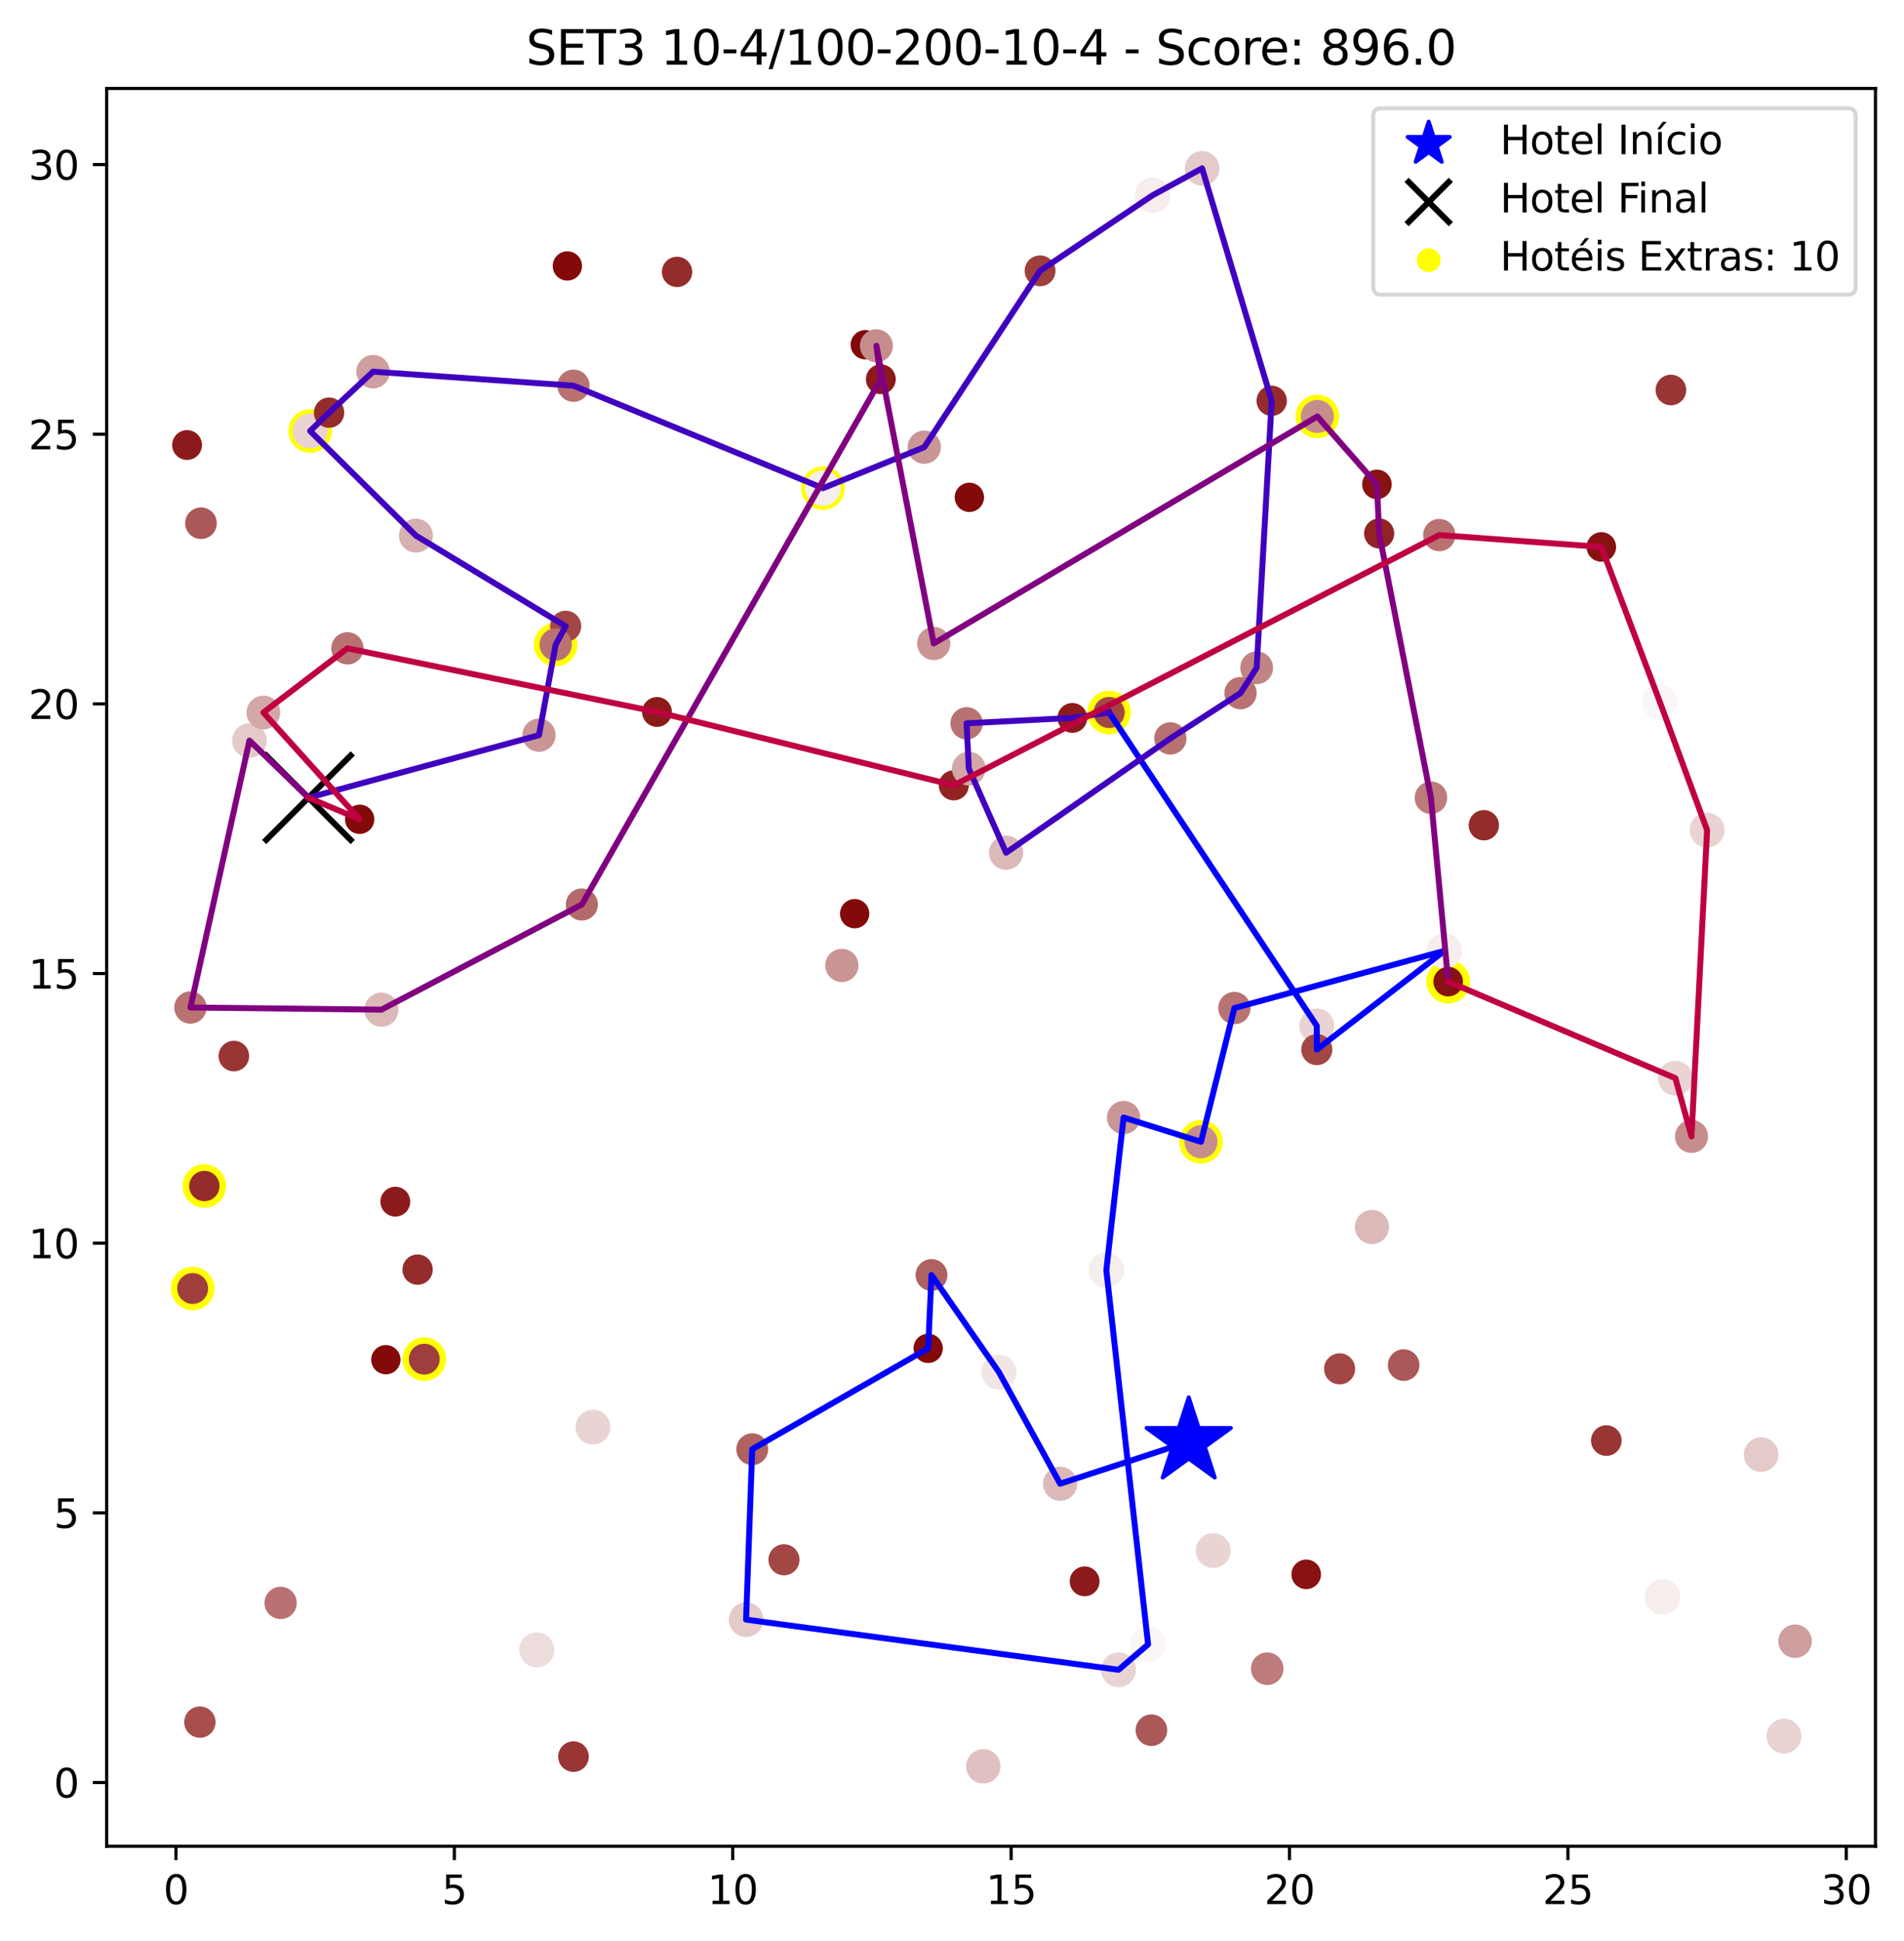 <?xml version="1.0" encoding="utf-8" standalone="no"?>
<!DOCTYPE svg PUBLIC "-//W3C//DTD SVG 1.1//EN"
  "http://www.w3.org/Graphics/SVG/1.1/DTD/svg11.dtd">
<svg height="489.716pt" version="1.1" viewBox="0 0 480.525 489.716" width="480.525pt" xmlns="http://www.w3.org/2000/svg" xmlns:xlink="http://www.w3.org/1999/xlink">
 <defs>
  <style type="text/css">*{stroke-linecap:butt;stroke-linejoin:round;}</style>
 </defs>
 <g id="figure_1">
  <g id="patch_1">
   <path d="M 0 489.716 
L 480.525 489.716 
L 480.525 0 
L 0 0 
z
" style="fill:#ffffff;"/>
  </g>
  <g id="axes_1">
   <g id="patch_2">
    <path d="M 26.925 465.838 
L 473.325 465.838 
L 473.325 22.318 
L 26.925 22.318 
z
" style="fill:#ffffff;"/>
   </g>
   <g id="PathCollection_1">
    <defs>
     <path d="M 0 -11.18 
L -2.51 -3.455 
L -10.633 -3.455 
L -4.061 1.32 
L -6.572 9.045 
L -0 4.271 
L 6.572 9.045 
L 4.061 1.32 
L 10.633 -3.455 
L 2.51 -3.455 
z
" id="m92faf2bcef" style="stroke:#0000ff;"/>
    </defs>
    <g clip-path="url(#p554c929941)">
     <use style="fill:#0000ff;stroke:#0000ff;" x="300.009" xlink:href="#m92faf2bcef" y="363.759"/>
    </g>
   </g>
   <g id="PathCollection_2">
    <defs>
     <path d="M -11.18 11.18 
L 11.18 -11.18 
M -11.18 -11.18 
L 11.18 11.18 
" id="m7d4196e4d2" style="stroke:#000000;stroke-width:1.5;"/>
    </defs>
    <g clip-path="url(#p554c929941)">
     <use style="stroke:#000000;stroke-width:1.5;" x="77.849" xlink:href="#m7d4196e4d2" y="201.281"/>
    </g>
   </g>
   <g id="PathCollection_3">
    <defs>
     <path d="M 0 5 
C 1.326 5 2.598 4.473 3.536 3.536 
C 4.473 2.598 5 1.326 5 0 
C 5 -1.326 4.473 -2.598 3.536 -3.536 
C 2.598 -4.473 1.326 -5 0 -5 
C -1.326 -5 -2.598 -4.473 -3.536 -3.536 
C -4.473 -2.598 -5 -1.326 -5 0 
C -5 1.326 -4.473 2.598 -3.536 3.536 
C -2.598 4.473 -1.326 5 0 5 
z
" id="m011faf8b71" style="stroke:#ffff00;"/>
    </defs>
    <g clip-path="url(#p554c929941)">
     <use style="fill:#ffff00;stroke:#ffff00;" x="332.469" xlink:href="#m011faf8b71" y="105.074"/>
    </g>
   </g>
   <g id="PathCollection_4">
    <g clip-path="url(#p554c929941)">
     <use style="fill:#ffff00;stroke:#ffff00;" x="303.101" xlink:href="#m011faf8b71" y="288.099"/>
    </g>
   </g>
   <g id="PathCollection_5">
    <g clip-path="url(#p554c929941)">
     <use style="fill:#ffff00;stroke:#ffff00;" x="107.077" xlink:href="#m011faf8b71" y="342.939"/>
    </g>
   </g>
   <g id="PathCollection_6">
    <g clip-path="url(#p554c929941)">
     <use style="fill:#ffff00;stroke:#ffff00;" x="78.271" xlink:href="#m011faf8b71" y="108.748"/>
    </g>
   </g>
   <g id="PathCollection_7">
    <g clip-path="url(#p554c929941)">
     <use style="fill:#ffff00;stroke:#ffff00;" x="207.688" xlink:href="#m011faf8b71" y="123.173"/>
    </g>
   </g>
   <g id="PathCollection_8">
    <g clip-path="url(#p554c929941)">
     <use style="fill:#ffff00;stroke:#ffff00;" x="279.915" xlink:href="#m011faf8b71" y="179.781"/>
    </g>
   </g>
   <g id="PathCollection_9">
    <g clip-path="url(#p554c929941)">
     <use style="fill:#ffff00;stroke:#ffff00;" x="48.621" xlink:href="#m011faf8b71" y="325.113"/>
    </g>
   </g>
   <g id="PathCollection_10">
    <g clip-path="url(#p554c929941)">
     <use style="fill:#ffff00;stroke:#ffff00;" x="51.572" xlink:href="#m011faf8b71" y="299.258"/>
    </g>
   </g>
   <g id="PathCollection_11">
    <g clip-path="url(#p554c929941)">
     <use style="fill:#ffff00;stroke:#ffff00;" x="365.491" xlink:href="#m011faf8b71" y="247.684"/>
    </g>
   </g>
   <g id="PathCollection_12">
    <g clip-path="url(#p554c929941)">
     <use style="fill:#ffff00;stroke:#ffff00;" x="140.239" xlink:href="#m011faf8b71" y="162.635"/>
    </g>
   </g>
   <g id="PathCollection_13">
    <defs>
     <path d="M 0 3.392 
C 0.9 3.392 1.763 3.035 2.399 2.399 
C 3.035 1.763 3.392 0.9 3.392 0 
C 3.392 -0.9 3.035 -1.763 2.399 -2.399 
C 1.763 -3.035 0.9 -3.392 0 -3.392 
C -0.9 -3.392 -1.763 -3.035 -2.399 -2.399 
C -3.035 -1.763 -3.392 -0.9 -3.392 0 
C -3.392 0.9 -3.035 1.763 -2.399 2.399 
C -1.763 3.035 -0.9 3.392 0 3.392 
z
" id="m8dd0866958" style="stroke:#9e3e3e;"/>
    </defs>
    <g clip-path="url(#p554c929941)">
     <use style="fill:#9e3e3e;stroke:#9e3e3e;" x="262.491" xlink:href="#m8dd0866958" y="68.333"/>
    </g>
   </g>
   <g id="PathCollection_14">
    <defs>
     <path d="M 0 3.328 
C 0.883 3.328 1.729 2.978 2.353 2.353 
C 2.978 1.729 3.328 0.883 3.328 0 
C 3.328 -0.883 2.978 -1.729 2.353 -2.353 
C 1.729 -2.978 0.883 -3.328 0 -3.328 
C -0.883 -3.328 -1.729 -2.978 -2.353 -2.353 
C -2.978 -1.729 -3.328 -0.883 -3.328 0 
C -3.328 0.883 -2.978 1.729 -2.353 2.353 
C -1.729 2.978 -0.883 3.328 0 3.328 
z
" id="mb37f186bf2" style="stroke:#952c2c;"/>
    </defs>
    <g clip-path="url(#p554c929941)">
     <use style="fill:#952c2c;stroke:#952c2c;" x="170.872" xlink:href="#mb37f186bf2" y="68.605"/>
    </g>
   </g>
   <g id="PathCollection_15">
    <defs>
     <path d="M 0 3.895 
C 1.033 3.895 2.024 3.485 2.754 2.754 
C 3.485 2.024 3.895 1.033 3.895 0 
C 3.895 -1.033 3.485 -2.024 2.754 -2.754 
C 2.024 -3.485 1.033 -3.895 0 -3.895 
C -1.033 -3.895 -2.024 -3.485 -2.754 -2.754 
C -3.485 -2.024 -3.895 -1.033 -3.895 0 
C -3.895 1.033 -3.485 2.024 -2.754 2.754 
C -2.024 3.485 -1.033 3.895 0 3.895 
z
" id="m8085b241a1" style="stroke:#e9d3d3;"/>
    </defs>
    <g clip-path="url(#p554c929941)">
     <use style="fill:#e9d3d3;stroke:#e9d3d3;" x="282.304" xlink:href="#m8085b241a1" y="421.32"/>
    </g>
   </g>
   <g id="PathCollection_16">
    <defs>
     <path d="M 0 3.263 
C 0.865 3.263 1.695 2.919 2.307 2.307 
C 2.919 1.695 3.263 0.865 3.263 0 
C 3.263 -0.865 2.919 -1.695 2.307 -2.307 
C 1.695 -2.919 0.865 -3.263 0 -3.263 
C -0.865 -3.263 -1.695 -2.919 -2.307 -2.307 
C -2.919 -1.695 -3.263 -0.865 -3.263 0 
C -3.263 0.865 -2.919 1.695 -2.307 2.307 
C -1.695 2.919 -0.865 3.263 0 3.263 
z
" id="m18ac75e901" style="stroke:#8d1a1a;"/>
    </defs>
    <g clip-path="url(#p554c929941)">
     <use style="fill:#8d1a1a;stroke:#8d1a1a;" x="165.814" xlink:href="#m18ac75e901" y="179.645"/>
    </g>
   </g>
   <g id="PathCollection_17">
    <defs>
     <path d="M 0 3.867 
C 1.026 3.867 2.009 3.46 2.735 2.735 
C 3.46 2.009 3.867 1.026 3.867 0 
C 3.867 -1.026 3.46 -2.009 2.735 -2.735 
C 2.009 -3.46 1.026 -3.867 0 -3.867 
C -1.026 -3.867 -2.009 -3.46 -2.735 -2.735 
C -3.46 -2.009 -3.867 -1.026 -3.867 0 
C -3.867 1.026 -3.46 2.009 -2.735 2.735 
C -2.009 3.46 -1.026 3.867 0 3.867 
z
" id="m11c6cc84ec" style="stroke:#e5caca;"/>
    </defs>
    <g clip-path="url(#p554c929941)">
     <use style="fill:#e5caca;stroke:#e5caca;" x="303.382" xlink:href="#m11c6cc84ec" y="42.478"/>
    </g>
   </g>
   <g id="PathCollection_18">
    <g clip-path="url(#p554c929941)">
     <use style="fill:#8d1a1a;stroke:#8d1a1a;" x="99.77" xlink:href="#m18ac75e901" y="303.204"/>
    </g>
   </g>
   <g id="PathCollection_19">
    <defs>
     <path d="M 0 3.95 
C 1.048 3.95 2.052 3.534 2.793 2.793 
C 3.534 2.052 3.95 1.048 3.95 0 
C 3.95 -1.048 3.534 -2.052 2.793 -2.793 
C 2.052 -3.534 1.048 -3.95 0 -3.95 
C -1.048 -3.95 -2.052 -3.534 -2.793 -2.793 
C -3.534 -2.052 -3.95 -1.048 -3.95 0 
C -3.95 1.048 -3.534 2.052 -2.793 2.793 
C -2.052 3.534 -1.048 3.95 0 3.95 
z
" id="m1647039147" style="stroke:#f2e5e5;"/>
    </defs>
    <g clip-path="url(#p554c929941)">
     <use style="fill:#f2e5e5;stroke:#f2e5e5;" x="252.092" xlink:href="#m1647039147" y="346.205"/>
    </g>
   </g>
   <g id="PathCollection_20">
    <g clip-path="url(#p554c929941)">
     <use style="fill:#e9d3d3;stroke:#e9d3d3;" x="78.271" xlink:href="#m8085b241a1" y="108.748"/>
    </g>
   </g>
   <g id="PathCollection_21">
    <defs>
     <path d="M 0 3.667 
C 0.973 3.667 1.905 3.281 2.593 2.593 
C 3.281 1.905 3.667 0.973 3.667 0 
C 3.667 -0.973 3.281 -1.905 2.593 -2.593 
C 1.905 -3.281 0.973 -3.667 0 -3.667 
C -0.973 -3.667 -1.905 -3.281 -2.593 -2.593 
C -3.281 -1.905 -3.667 -0.973 -3.667 0 
C -3.667 0.973 -3.281 1.905 -2.593 2.593 
C -1.905 3.281 -0.973 3.667 0 3.667 
z
" id="mc08a32e136" style="stroke:#c68d8d;"/>
    </defs>
    <g clip-path="url(#p554c929941)">
     <use style="fill:#c68d8d;stroke:#c68d8d;" x="303.101" xlink:href="#mc08a32e136" y="288.099"/>
    </g>
   </g>
   <g id="PathCollection_22">
    <defs>
     <path d="M 0 3.811 
C 1.011 3.811 1.98 3.41 2.695 2.695 
C 3.41 1.98 3.811 1.011 3.811 0 
C 3.811 -1.011 3.41 -1.98 2.695 -2.695 
C 1.98 -3.41 1.011 -3.811 0 -3.811 
C -1.011 -3.811 -1.98 -3.41 -2.695 -2.695 
C -3.41 -1.98 -3.811 -1.011 -3.811 0 
C -3.811 1.011 -3.41 1.98 -2.695 2.695 
C -1.98 3.41 -1.011 3.811 0 3.811 
z
" id="me676b0d742" style="stroke:#dcb9b9;"/>
    </defs>
    <g clip-path="url(#p554c929941)">
     <use style="fill:#dcb9b9;stroke:#dcb9b9;" x="253.919" xlink:href="#me676b0d742" y="215.161"/>
    </g>
   </g>
   <g id="PathCollection_23">
    <defs>
     <path d="M 0 3.361 
C 0.891 3.361 1.746 3.006 2.376 2.376 
C 3.006 1.746 3.361 0.891 3.361 0 
C 3.361 -0.891 3.006 -1.746 2.376 -2.376 
C 1.746 -3.006 0.891 -3.361 0 -3.361 
C -0.891 -3.361 -1.746 -3.006 -2.376 -2.376 
C -3.006 -1.746 -3.361 -0.891 -3.361 0 
C -3.361 0.891 -3.006 1.746 -2.376 2.376 
C -1.746 3.006 -0.891 3.361 0 3.361 
z
" id="m33b28fe925" style="stroke:#9a3535;"/>
    </defs>
    <g clip-path="url(#p554c929941)">
     <use style="fill:#9a3535;stroke:#9a3535;" x="144.736" xlink:href="#m33b28fe925" y="443.229"/>
    </g>
   </g>
   <g id="PathCollection_24">
    <defs>
     <path d="M 0 3.696 
C 0.98 3.696 1.921 3.307 2.614 2.614 
C 3.307 1.921 3.696 0.98 3.696 0 
C 3.696 -0.98 3.307 -1.921 2.614 -2.614 
C 1.921 -3.307 0.98 -3.696 0 -3.696 
C -0.98 -3.696 -1.921 -3.307 -2.614 -2.614 
C -3.307 -1.921 -3.696 -0.98 -3.696 0 
C -3.696 0.98 -3.307 1.921 -2.614 2.614 
C -1.921 3.307 -0.98 3.696 0 3.696 
z
" id="m7158cf0ac3" style="stroke:#ca9595;"/>
    </defs>
    <g clip-path="url(#p554c929941)">
     <use style="fill:#ca9595;stroke:#ca9595;" x="233.263" xlink:href="#m7158cf0ac3" y="112.831"/>
    </g>
   </g>
   <g id="PathCollection_25">
    <defs>
     <path d="M 0 3.977 
C 1.055 3.977 2.067 3.558 2.812 2.812 
C 3.558 2.067 3.977 1.055 3.977 0 
C 3.977 -1.055 3.558 -2.067 2.812 -2.812 
C 2.067 -3.558 1.055 -3.977 0 -3.977 
C -1.055 -3.977 -2.067 -3.558 -2.812 -2.812 
C -3.558 -2.067 -3.977 -1.055 -3.977 0 
C -3.977 1.055 -3.558 2.067 -2.812 2.812 
C -2.067 3.558 -1.055 3.977 0 3.977 
z
" id="m59c549e35c" style="stroke:#f6eded;"/>
    </defs>
    <g clip-path="url(#p554c929941)">
     <use style="fill:#f6eded;stroke:#f6eded;" x="290.875" xlink:href="#m59c549e35c" y="49.282"/>
    </g>
   </g>
   <g id="PathCollection_26">
    <g clip-path="url(#p554c929941)">
     <use style="fill:#f6eded;stroke:#f6eded;" x="279.212" xlink:href="#m59c549e35c" y="320.486"/>
    </g>
   </g>
   <g id="PathCollection_27">
    <defs>
     <path d="M 0 3.196 
C 0.848 3.196 1.661 2.859 2.26 2.26 
C 2.859 1.661 3.196 0.848 3.196 0 
C 3.196 -0.848 2.859 -1.661 2.26 -2.26 
C 1.661 -2.859 0.848 -3.196 0 -3.196 
C -0.848 -3.196 -1.661 -2.859 -2.26 -2.26 
C -2.859 -1.661 -3.196 -0.848 -3.196 0 
C -3.196 0.848 -2.859 1.661 -2.26 2.26 
C -1.661 2.859 -0.848 3.196 0 3.196 
z
" id="m58604c36d9" style="stroke:#840909;"/>
    </defs>
    <g clip-path="url(#p554c929941)">
     <use style="fill:#840909;stroke:#840909;" x="218.368" xlink:href="#m58604c36d9" y="86.976"/>
    </g>
   </g>
   <g id="PathCollection_28">
    <g clip-path="url(#p554c929941)">
     <use style="fill:#9a3535;stroke:#9a3535;" x="405.398" xlink:href="#m33b28fe925" y="363.487"/>
    </g>
   </g>
   <g id="PathCollection_29">
    <g clip-path="url(#p554c929941)">
     <use style="fill:#f6eded;stroke:#f6eded;" x="207.688" xlink:href="#m59c549e35c" y="123.173"/>
    </g>
   </g>
   <g id="PathCollection_30">
    <g clip-path="url(#p554c929941)">
     <use style="fill:#e5caca;stroke:#e5caca;" x="188.297" xlink:href="#m11c6cc84ec" y="408.665"/>
    </g>
   </g>
   <g id="PathCollection_31">
    <defs>
     <path d="M 0 3.725 
C 0.988 3.725 1.936 3.333 2.634 2.634 
C 3.333 1.936 3.725 0.988 3.725 0 
C 3.725 -0.988 3.333 -1.936 2.634 -2.634 
C 1.936 -3.333 0.988 -3.725 0 -3.725 
C -0.988 -3.725 -1.936 -3.333 -2.634 -2.634 
C -3.333 -1.936 -3.725 -0.988 -3.725 0 
C -3.725 0.988 -3.333 1.936 -2.634 2.634 
C -1.936 3.333 -0.988 3.725 0 3.725 
z
" id="mff34bbb96c" style="stroke:#cf9e9e;"/>
    </defs>
    <g clip-path="url(#p554c929941)">
     <use style="fill:#cf9e9e;stroke:#cf9e9e;" x="94.149" xlink:href="#mff34bbb96c" y="93.78"/>
    </g>
   </g>
   <g id="PathCollection_32">
    <defs>
     <path d="M 0 3.578 
C 0.949 3.578 1.859 3.201 2.53 2.53 
C 3.201 1.859 3.578 0.949 3.578 0 
C 3.578 -0.949 3.201 -1.859 2.53 -2.53 
C 1.859 -3.201 0.949 -3.578 0 -3.578 
C -0.949 -3.578 -1.859 -3.201 -2.53 -2.53 
C -3.201 -1.859 -3.578 -0.949 -3.578 0 
C -3.578 0.949 -3.201 1.859 -2.53 2.53 
C -1.859 3.201 -0.949 3.578 0 3.578 
z
" id="mab68a72a8d" style="stroke:#b97272;"/>
    </defs>
    <g clip-path="url(#p554c929941)">
     <use style="fill:#b97272;stroke:#b97272;" x="295.372" xlink:href="#mab68a72a8d" y="186.313"/>
    </g>
   </g>
   <g id="PathCollection_33">
    <g clip-path="url(#p554c929941)">
     <use style="fill:#840909;stroke:#840909;" x="97.381" xlink:href="#m58604c36d9" y="343.075"/>
    </g>
   </g>
   <g id="PathCollection_34">
    <g clip-path="url(#p554c929941)">
     <use style="fill:#b97272;stroke:#b97272;" x="243.942" xlink:href="#mab68a72a8d" y="182.503"/>
    </g>
   </g>
   <g id="PathCollection_35">
    <g clip-path="url(#p554c929941)">
     <use style="fill:#dcb9b9;stroke:#dcb9b9;" x="267.549" xlink:href="#me676b0d742" y="374.373"/>
    </g>
   </g>
   <g id="PathCollection_36">
    <g clip-path="url(#p554c929941)">
     <use style="fill:#e5caca;stroke:#e5caca;" x="62.954" xlink:href="#m11c6cc84ec" y="186.857"/>
    </g>
   </g>
   <g id="PathCollection_37">
    <g clip-path="url(#p554c929941)">
     <use style="fill:#c68d8d;stroke:#c68d8d;" x="332.469" xlink:href="#mc08a32e136" y="105.074"/>
    </g>
   </g>
   <g id="PathCollection_38">
    <defs>
     <path d="M 0 3.424 
C 0.908 3.424 1.779 3.063 2.421 2.421 
C 3.063 1.779 3.424 0.908 3.424 0 
C 3.424 -0.908 3.063 -1.779 2.421 -2.421 
C 1.779 -3.063 0.908 -3.424 0 -3.424 
C -0.908 -3.424 -1.779 -3.063 -2.421 -2.421 
C -3.063 -1.779 -3.424 -0.908 -3.424 0 
C -3.424 0.908 -3.063 1.779 -2.421 2.421 
C -1.779 3.063 -0.908 3.424 0 3.424 
z
" id="m8a46ac148a" style="stroke:#a34646;"/>
    </defs>
    <g clip-path="url(#p554c929941)">
     <use style="fill:#a34646;stroke:#a34646;" x="279.915" xlink:href="#m8a46ac148a" y="179.781"/>
    </g>
   </g>
   <g id="PathCollection_39">
    <g clip-path="url(#p554c929941)">
     <use style="fill:#e9d3d3;stroke:#e9d3d3;" x="430.832" xlink:href="#m8085b241a1" y="209.446"/>
    </g>
   </g>
   <g id="PathCollection_40">
    <defs>
     <path d="M 0 3.638 
C 0.965 3.638 1.89 3.254 2.572 2.572 
C 3.254 1.89 3.638 0.965 3.638 0 
C 3.638 -0.965 3.254 -1.89 2.572 -2.572 
C 1.89 -3.254 0.965 -3.638 0 -3.638 
C -0.965 -3.638 -1.89 -3.254 -2.572 -2.572 
C -3.254 -1.89 -3.638 -0.965 -3.638 0 
C -3.638 0.965 -3.254 1.89 -2.572 2.572 
C -1.89 3.254 -0.965 3.638 0 3.638 
z
" id="ma818a20035" style="stroke:#c18484;"/>
    </defs>
    <g clip-path="url(#p554c929941)">
     <use style="fill:#c18484;stroke:#c18484;" x="317.152" xlink:href="#ma818a20035" y="168.487"/>
    </g>
   </g>
   <g id="PathCollection_41">
    <g clip-path="url(#p554c929941)">
     <use style="fill:#e9d3d3;stroke:#e9d3d3;" x="332.328" xlink:href="#m8085b241a1" y="258.843"/>
    </g>
   </g>
   <g id="PathCollection_42">
    <g clip-path="url(#p554c929941)">
     <use style="fill:#a34646;stroke:#a34646;" x="338.09" xlink:href="#m8a46ac148a" y="345.388"/>
    </g>
   </g>
   <g id="PathCollection_43">
    <g clip-path="url(#p554c929941)">
     <use style="fill:#952c2c;stroke:#952c2c;" x="83.048" xlink:href="#mb37f186bf2" y="104.122"/>
    </g>
   </g>
   <g id="PathCollection_44">
    <g clip-path="url(#p554c929941)">
     <use style="fill:#8d1a1a;stroke:#8d1a1a;" x="270.641" xlink:href="#m18ac75e901" y="181.142"/>
    </g>
   </g>
   <g id="PathCollection_45">
    <defs>
     <path d="M 0 3.455 
C 0.916 3.455 1.795 3.091 2.443 2.443 
C 3.091 1.795 3.455 0.916 3.455 0 
C 3.455 -0.916 3.091 -1.795 2.443 -2.443 
C 1.795 -3.091 0.916 -3.455 0 -3.455 
C -0.916 -3.455 -1.795 -3.091 -2.443 -2.443 
C -3.091 -1.795 -3.455 -0.916 -3.455 0 
C -3.455 0.916 -3.091 1.795 -2.443 2.443 
C -1.795 3.091 -0.916 3.455 0 3.455 
z
" id="m6fbb3c3dd0" style="stroke:#a74f4f;"/>
    </defs>
    <g clip-path="url(#p554c929941)">
     <use style="fill:#a74f4f;stroke:#a74f4f;" x="50.448" xlink:href="#m6fbb3c3dd0" y="434.52"/>
    </g>
   </g>
   <g id="PathCollection_46">
    <defs>
     <path d="M 0 3.517 
C 0.933 3.517 1.827 3.147 2.487 2.487 
C 3.147 1.827 3.517 0.933 3.517 0 
C 3.517 -0.933 3.147 -1.827 2.487 -2.487 
C 1.827 -3.147 0.933 -3.517 0 -3.517 
C -0.933 -3.517 -1.827 -3.147 -2.487 -2.487 
C -3.147 -1.827 -3.517 -0.933 -3.517 0 
C -3.517 0.933 -3.147 1.827 -2.487 2.487 
C -1.827 3.147 -0.933 3.517 0 3.517 
z
" id="m26d2904e3e" style="stroke:#b06161;"/>
    </defs>
    <g clip-path="url(#p554c929941)">
     <use style="fill:#b06161;stroke:#b06161;" x="235.089" xlink:href="#m26d2904e3e" y="321.711"/>
    </g>
   </g>
   <g id="PathCollection_47">
    <g clip-path="url(#p554c929941)">
     <use style="fill:#9e3e3e;stroke:#9e3e3e;" x="48.621" xlink:href="#m8dd0866958" y="325.113"/>
    </g>
   </g>
   <g id="PathCollection_48">
    <defs>
     <path d="M 0 3.486 
C 0.925 3.486 1.811 3.119 2.465 2.465 
C 3.119 1.811 3.486 0.925 3.486 0 
C 3.486 -0.925 3.119 -1.811 2.465 -2.465 
C 1.811 -3.119 0.925 -3.486 0 -3.486 
C -0.925 -3.486 -1.811 -3.119 -2.465 -2.465 
C -3.119 -1.811 -3.486 -0.925 -3.486 0 
C -3.486 0.925 -3.119 1.811 -2.465 2.465 
C -1.811 3.119 -0.925 3.486 0 3.486 
z
" id="m2b16e8d2d2" style="stroke:#ab5858;"/>
    </defs>
    <g clip-path="url(#p554c929941)">
     <use style="fill:#ab5858;stroke:#ab5858;" x="50.729" xlink:href="#m2b16e8d2d2" y="132.018"/>
    </g>
   </g>
   <g id="PathCollection_49">
    <g clip-path="url(#p554c929941)">
     <use style="fill:#b97272;stroke:#b97272;" x="363.243" xlink:href="#mab68a72a8d" y="135.011"/>
    </g>
   </g>
   <g id="PathCollection_50">
    <g clip-path="url(#p554c929941)">
     <use style="fill:#b97272;stroke:#b97272;" x="313.077" xlink:href="#mab68a72a8d" y="174.882"/>
    </g>
   </g>
   <g id="PathCollection_51">
    <g clip-path="url(#p554c929941)">
     <use style="fill:#a34646;stroke:#a34646;" x="142.769" xlink:href="#m8a46ac148a" y="158.009"/>
    </g>
   </g>
   <g id="PathCollection_52">
    <g clip-path="url(#p554c929941)">
     <use style="fill:#e9d3d3;stroke:#e9d3d3;" x="450.224" xlink:href="#m8085b241a1" y="438.058"/>
    </g>
   </g>
   <g id="PathCollection_53">
    <defs>
     <path d="M 0 3.608 
C 0.957 3.608 1.875 3.228 2.551 2.551 
C 3.228 1.875 3.608 0.957 3.608 0 
C 3.608 -0.957 3.228 -1.875 2.551 -2.551 
C 1.875 -3.228 0.957 -3.608 0 -3.608 
C -0.957 -3.608 -1.875 -3.228 -2.551 -2.551 
C -3.228 -1.875 -3.608 -0.957 -3.608 0 
C -3.608 0.957 -3.228 1.875 -2.551 2.551 
C -1.875 3.228 -0.957 3.608 0 3.608 
z
" id="mece414eaf4" style="stroke:#bd7b7b;"/>
    </defs>
    <g clip-path="url(#p554c929941)">
     <use style="fill:#bd7b7b;stroke:#bd7b7b;" x="319.822" xlink:href="#mece414eaf4" y="421.048"/>
    </g>
   </g>
   <g id="PathCollection_54">
    <g clip-path="url(#p554c929941)">
     <use style="fill:#f6eded;stroke:#f6eded;" x="364.507" xlink:href="#m59c549e35c" y="239.928"/>
    </g>
   </g>
   <g id="PathCollection_55">
    <g clip-path="url(#p554c929941)">
     <use style="fill:#840909;stroke:#840909;" x="234.246" xlink:href="#m58604c36d9" y="340.217"/>
    </g>
   </g>
   <g id="PathCollection_56">
    <g clip-path="url(#p554c929941)">
     <use style="fill:#952c2c;stroke:#952c2c;" x="51.572" xlink:href="#mb37f186bf2" y="299.258"/>
    </g>
   </g>
   <g id="PathCollection_57">
    <defs>
     <path d="M 0 3.783 
C 1.003 3.783 1.966 3.384 2.675 2.675 
C 3.384 1.966 3.783 1.003 3.783 0 
C 3.783 -1.003 3.384 -1.966 2.675 -2.675 
C 1.966 -3.384 1.003 -3.783 0 -3.783 
C -1.003 -3.783 -1.966 -3.384 -2.675 -2.675 
C -3.384 -1.966 -3.783 -1.003 -3.783 0 
C -3.783 1.003 -3.384 1.966 -2.675 2.675 
C -1.966 3.384 -1.003 3.783 0 3.783 
z
" id="mb82cd99de8" style="stroke:#d7b0b0;"/>
    </defs>
    <g clip-path="url(#p554c929941)">
     <use style="fill:#d7b0b0;stroke:#d7b0b0;" x="104.969" xlink:href="#mb82cd99de8" y="135.147"/>
    </g>
   </g>
   <g id="PathCollection_58">
    <g clip-path="url(#p554c929941)">
     <use style="fill:#952c2c;stroke:#952c2c;" x="320.946" xlink:href="#mb37f186bf2" y="101.128"/>
    </g>
   </g>
   <g id="PathCollection_59">
    <g clip-path="url(#p554c929941)">
     <use style="fill:#8d1a1a;stroke:#8d1a1a;" x="273.732" xlink:href="#m18ac75e901" y="399.003"/>
    </g>
   </g>
   <g id="PathCollection_60">
    <g clip-path="url(#p554c929941)">
     <use style="fill:#b97272;stroke:#b97272;" x="144.736" xlink:href="#mab68a72a8d" y="97.318"/>
    </g>
   </g>
   <g id="PathCollection_61">
    <g clip-path="url(#p554c929941)">
     <use style="fill:#9a3535;stroke:#9a3535;" x="59.019" xlink:href="#m33b28fe925" y="266.463"/>
    </g>
   </g>
   <g id="PathCollection_62">
    <defs>
     <path d="M 0 4.004 
C 1.062 4.004 2.081 3.582 2.831 2.831 
C 3.582 2.081 4.004 1.062 4.004 0 
C 4.004 -1.062 3.582 -2.081 2.831 -2.831 
C 2.081 -3.582 1.062 -4.004 0 -4.004 
C -1.062 -4.004 -2.081 -3.582 -2.831 -2.831 
C -3.582 -2.081 -4.004 -1.062 -4.004 0 
C -4.004 1.062 -3.582 2.081 -2.831 2.831 
C -2.081 3.582 -1.062 4.004 0 4.004 
z
" id="m629433e09b" style="stroke:#fbf6f6;"/>
    </defs>
    <g clip-path="url(#p554c929941)">
     <use style="fill:#fbf6f6;stroke:#fbf6f6;" x="289.751" xlink:href="#m629433e09b" y="414.924"/>
    </g>
   </g>
   <g id="PathCollection_63">
    <g clip-path="url(#p554c929941)">
     <use style="fill:#952c2c;stroke:#952c2c;" x="374.484" xlink:href="#mb37f186bf2" y="208.221"/>
    </g>
   </g>
   <g id="PathCollection_64">
    <g clip-path="url(#p554c929941)">
     <use style="fill:#ca9595;stroke:#ca9595;" x="212.466" xlink:href="#m7158cf0ac3" y="243.602"/>
    </g>
   </g>
   <g id="PathCollection_65">
    <defs>
     <path d="M 0 3.23 
C 0.857 3.23 1.678 2.889 2.284 2.284 
C 2.889 1.678 3.23 0.857 3.23 0 
C 3.23 -0.857 2.889 -1.678 2.284 -2.284 
C 1.678 -2.889 0.857 -3.23 0 -3.23 
C -0.857 -3.23 -1.678 -2.889 -2.284 -2.284 
C -2.889 -1.678 -3.23 -0.857 -3.23 0 
C -3.23 0.857 -2.889 1.678 -2.284 2.284 
C -1.678 2.889 -0.857 3.23 0 3.23 
z
" id="m01c3db28b2" style="stroke:#881212;"/>
    </defs>
    <g clip-path="url(#p554c929941)">
     <use style="fill:#881212;stroke:#881212;" x="365.491" xlink:href="#m01c3db28b2" y="247.684"/>
    </g>
   </g>
   <g id="PathCollection_66">
    <g clip-path="url(#p554c929941)">
     <use style="fill:#e5caca;stroke:#e5caca;" x="444.462" xlink:href="#m11c6cc84ec" y="367.025"/>
    </g>
   </g>
   <g id="PathCollection_67">
    <g clip-path="url(#p554c929941)">
     <use style="fill:#ca9595;stroke:#ca9595;" x="136.024" xlink:href="#m7158cf0ac3" y="185.496"/>
    </g>
   </g>
   <g id="PathCollection_68">
    <g clip-path="url(#p554c929941)">
     <use style="fill:#9a3535;stroke:#9a3535;" x="421.698" xlink:href="#m33b28fe925" y="98.406"/>
    </g>
   </g>
   <g id="PathCollection_69">
    <g clip-path="url(#p554c929941)">
     <use style="fill:#dcb9b9;stroke:#dcb9b9;" x="346.24" xlink:href="#me676b0d742" y="309.6"/>
    </g>
   </g>
   <g id="PathCollection_70">
    <g clip-path="url(#p554c929941)">
     <use style="fill:#cf9e9e;stroke:#cf9e9e;" x="453.034" xlink:href="#mff34bbb96c" y="414.108"/>
    </g>
   </g>
   <g id="PathCollection_71">
    <g clip-path="url(#p554c929941)">
     <use style="fill:#bd7b7b;stroke:#bd7b7b;" x="361.135" xlink:href="#mece414eaf4" y="201.281"/>
    </g>
   </g>
   <g id="PathCollection_72">
    <g clip-path="url(#p554c929941)">
     <use style="fill:#9e3e3e;stroke:#9e3e3e;" x="107.077" xlink:href="#m8dd0866958" y="342.939"/>
    </g>
   </g>
   <g id="PathCollection_73">
    <defs>
     <path d="M 0 3.296 
C 0.874 3.296 1.712 2.949 2.33 2.33 
C 2.949 1.712 3.296 0.874 3.296 0 
C 3.296 -0.874 2.949 -1.712 2.33 -2.33 
C 1.712 -2.949 0.874 -3.296 0 -3.296 
C -0.874 -3.296 -1.712 -2.949 -2.33 -2.33 
C -2.949 -1.712 -3.296 -0.874 -3.296 0 
C -3.296 0.874 -2.949 1.712 -2.33 2.33 
C -1.712 2.949 -0.874 3.296 0 3.296 
z
" id="m26c656a0aa" style="stroke:#912323;"/>
    </defs>
    <g clip-path="url(#p554c929941)">
     <use style="fill:#912323;stroke:#912323;" x="348.067" xlink:href="#m26c656a0aa" y="134.603"/>
    </g>
   </g>
   <g id="PathCollection_74">
    <g clip-path="url(#p554c929941)">
     <use style="fill:#b97272;stroke:#b97272;" x="140.239" xlink:href="#mab68a72a8d" y="162.635"/>
    </g>
   </g>
   <g id="PathCollection_75">
    <defs>
     <path d="M 0 3.923 
C 1.04 3.923 2.038 3.509 2.774 2.774 
C 3.509 2.038 3.923 1.04 3.923 0 
C 3.923 -1.04 3.509 -2.038 2.774 -2.774 
C 2.038 -3.509 1.04 -3.923 0 -3.923 
C -1.04 -3.923 -2.038 -3.509 -2.774 -2.774 
C -3.509 -2.038 -3.923 -1.04 -3.923 0 
C -3.923 1.04 -3.509 2.038 -2.774 2.774 
C -2.038 3.509 -1.04 3.923 0 3.923 
z
" id="m17679a2bbc" style="stroke:#eddcdc;"/>
    </defs>
    <g clip-path="url(#p554c929941)">
     <use style="fill:#eddcdc;stroke:#eddcdc;" x="135.462" xlink:href="#m17679a2bbc" y="416.285"/>
    </g>
   </g>
   <g id="PathCollection_76">
    <g clip-path="url(#p554c929941)">
     <use style="fill:#f6eded;stroke:#f6eded;" x="419.591" xlink:href="#m59c549e35c" y="402.95"/>
    </g>
   </g>
   <g id="PathCollection_77">
    <g clip-path="url(#p554c929941)">
     <use style="fill:#840909;stroke:#840909;" x="143.19" xlink:href="#m58604c36d9" y="67.108"/>
    </g>
   </g>
   <g id="PathCollection_78">
    <g clip-path="url(#p554c929941)">
     <use style="fill:#881212;stroke:#881212;" x="329.659" xlink:href="#m01c3db28b2" y="397.234"/>
    </g>
   </g>
   <g id="PathCollection_79">
    <g clip-path="url(#p554c929941)">
     <use style="fill:#ca9595;stroke:#ca9595;" x="283.568" xlink:href="#m7158cf0ac3" y="281.976"/>
    </g>
   </g>
   <g id="PathCollection_80">
    <g clip-path="url(#p554c929941)">
     <use style="fill:#8d1a1a;stroke:#8d1a1a;" x="47.216" xlink:href="#m18ac75e901" y="112.286"/>
    </g>
   </g>
   <g id="PathCollection_81">
    <g clip-path="url(#p554c929941)">
     <use style="fill:#912323;stroke:#912323;" x="240.71" xlink:href="#m26c656a0aa" y="198.152"/>
    </g>
   </g>
   <g id="PathCollection_82">
    <g clip-path="url(#p554c929941)">
     <use style="fill:#b97272;stroke:#b97272;" x="70.823" xlink:href="#mab68a72a8d" y="404.446"/>
    </g>
   </g>
   <g id="PathCollection_83">
    <g clip-path="url(#p554c929941)">
     <use style="fill:#840909;stroke:#840909;" x="244.645" xlink:href="#m58604c36d9" y="125.486"/>
    </g>
   </g>
   <g id="PathCollection_84">
    <g clip-path="url(#p554c929941)">
     <use style="fill:#c68d8d;stroke:#c68d8d;" x="426.898" xlink:href="#mc08a32e136" y="286.739"/>
    </g>
   </g>
   <g id="PathCollection_85">
    <g clip-path="url(#p554c929941)">
     <use style="fill:#ab5858;stroke:#ab5858;" x="354.249" xlink:href="#m2b16e8d2d2" y="344.436"/>
    </g>
   </g>
   <g id="PathCollection_86">
    <g clip-path="url(#p554c929941)">
     <use style="fill:#b97272;stroke:#b97272;" x="87.685" xlink:href="#mab68a72a8d" y="163.588"/>
    </g>
   </g>
   <g id="PathCollection_87">
    <g clip-path="url(#p554c929941)">
     <use style="fill:#8d1a1a;stroke:#8d1a1a;" x="222.302" xlink:href="#m18ac75e901" y="95.685"/>
    </g>
   </g>
   <g id="PathCollection_88">
    <g clip-path="url(#p554c929941)">
     <use style="fill:#dcb9b9;stroke:#dcb9b9;" x="96.257" xlink:href="#me676b0d742" y="254.76"/>
    </g>
   </g>
   <g id="PathCollection_89">
    <g clip-path="url(#p554c929941)">
     <use style="fill:#e9d3d3;stroke:#e9d3d3;" x="422.823" xlink:href="#m8085b241a1" y="272.042"/>
    </g>
   </g>
   <g id="PathCollection_90">
    <defs>
     <path d="M 0 3.754 
C 0.996 3.754 1.951 3.359 2.655 2.655 
C 3.359 1.951 3.754 0.996 3.754 0 
C 3.754 -0.996 3.359 -1.951 2.655 -2.655 
C 1.951 -3.359 0.996 -3.754 0 -3.754 
C -0.996 -3.754 -1.951 -3.359 -2.655 -2.655 
C -3.359 -1.951 -3.754 -0.996 -3.754 0 
C -3.754 0.996 -3.359 1.951 -2.655 2.655 
C -1.951 3.359 -0.996 3.754 0 3.754 
z
" id="mf2ae6b21b9" style="stroke:#d3a7a7;"/>
    </defs>
    <g clip-path="url(#p554c929941)">
     <use style="fill:#d3a7a7;stroke:#d3a7a7;" x="66.467" xlink:href="#mf2ae6b21b9" y="179.781"/>
    </g>
   </g>
   <g id="PathCollection_91">
    <g clip-path="url(#p554c929941)">
     <use style="fill:#b97272;stroke:#b97272;" x="311.532" xlink:href="#mab68a72a8d" y="254.352"/>
    </g>
   </g>
   <g id="PathCollection_92">
    <g clip-path="url(#p554c929941)">
     <use style="fill:#d3a7a7;stroke:#d3a7a7;" x="244.504" xlink:href="#mf2ae6b21b9" y="193.933"/>
    </g>
   </g>
   <g id="PathCollection_93">
    <g clip-path="url(#p554c929941)">
     <use style="fill:#a34646;stroke:#a34646;" x="332.328" xlink:href="#m8a46ac148a" y="264.83"/>
    </g>
   </g>
   <g id="PathCollection_94">
    <g clip-path="url(#p554c929941)">
     <use style="fill:#840909;stroke:#840909;" x="90.777" xlink:href="#m58604c36d9" y="206.725"/>
    </g>
   </g>
   <g id="PathCollection_95">
    <defs>
     <path d="M 0 4.031 
C 1.069 4.031 2.094 3.606 2.85 2.85 
C 3.606 2.094 4.031 1.069 4.031 0 
C 4.031 -1.069 3.606 -2.094 2.85 -2.85 
C 2.094 -3.606 1.069 -4.031 0 -4.031 
C -1.069 -4.031 -2.094 -3.606 -2.85 -2.85 
C -3.606 -2.094 -4.031 -1.069 -4.031 0 
C -4.031 1.069 -3.606 2.094 -2.85 2.85 
C -2.094 3.606 -1.069 4.031 0 4.031 
z
" id="ma0a34f251e" style="stroke:#ffffff;"/>
    </defs>
    <g clip-path="url(#p554c929941)">
     <use style="fill:#ffffff;stroke:#ffffff;" x="447.975" xlink:href="#ma0a34f251e" y="165.085"/>
    </g>
   </g>
   <g id="PathCollection_96">
    <g clip-path="url(#p554c929941)">
     <use style="fill:#e9d3d3;stroke:#e9d3d3;" x="149.654" xlink:href="#m8085b241a1" y="360.085"/>
    </g>
   </g>
   <g id="PathCollection_97">
    <g clip-path="url(#p554c929941)">
     <use style="fill:#840909;stroke:#840909;" x="215.698" xlink:href="#m58604c36d9" y="230.538"/>
    </g>
   </g>
   <g id="PathCollection_98">
    <g clip-path="url(#p554c929941)">
     <use style="fill:#ab5858;stroke:#ab5858;" x="290.594" xlink:href="#m2b16e8d2d2" y="436.561"/>
    </g>
   </g>
   <g id="PathCollection_99">
    <g clip-path="url(#p554c929941)">
     <use style="fill:#b06161;stroke:#b06161;" x="189.842" xlink:href="#m26d2904e3e" y="365.664"/>
    </g>
   </g>
   <g id="PathCollection_100">
    <g clip-path="url(#p554c929941)">
     <use style="fill:#ca9595;stroke:#ca9595;" x="235.652" xlink:href="#m7158cf0ac3" y="162.363"/>
    </g>
   </g>
   <g id="PathCollection_101">
    <g clip-path="url(#p554c929941)">
     <use style="fill:#b97272;stroke:#b97272;" x="48.059" xlink:href="#mab68a72a8d" y="254.216"/>
    </g>
   </g>
   <g id="PathCollection_102">
    <g clip-path="url(#p554c929941)">
     <use style="fill:#c68d8d;stroke:#c68d8d;" x="221.178" xlink:href="#mc08a32e136" y="87.248"/>
    </g>
   </g>
   <g id="PathCollection_103">
    <g clip-path="url(#p554c929941)">
     <use style="fill:#881212;stroke:#881212;" x="347.505" xlink:href="#m01c3db28b2" y="122.22"/>
    </g>
   </g>
   <g id="PathCollection_104">
    <defs>
     <path d="M 0 3.839 
C 1.018 3.839 1.995 3.435 2.715 2.715 
C 3.435 1.995 3.839 1.018 3.839 0 
C 3.839 -1.018 3.435 -1.995 2.715 -2.715 
C 1.995 -3.435 1.018 -3.839 0 -3.839 
C -1.018 -3.839 -1.995 -3.435 -2.715 -2.715 
C -3.435 -1.995 -3.839 -1.018 -3.839 0 
C -3.839 1.018 -3.435 1.995 -2.715 2.715 
C -1.995 3.435 -1.018 3.839 0 3.839 
z
" id="m6f956c07f9" style="stroke:#e0c1c1;"/>
    </defs>
    <g clip-path="url(#p554c929941)">
     <use style="fill:#e0c1c1;stroke:#e0c1c1;" x="248.158" xlink:href="#m6f956c07f9" y="445.678"/>
    </g>
   </g>
   <g id="PathCollection_105">
    <g clip-path="url(#p554c929941)">
     <use style="fill:#881212;stroke:#881212;" x="404.134" xlink:href="#m01c3db28b2" y="138.005"/>
    </g>
   </g>
   <g id="PathCollection_106">
    <g clip-path="url(#p554c929941)">
     <use style="fill:#a34646;stroke:#a34646;" x="197.852" xlink:href="#m8a46ac148a" y="393.56"/>
    </g>
   </g>
   <g id="PathCollection_107">
    <g clip-path="url(#p554c929941)">
     <use style="fill:#fbf6f6;stroke:#fbf6f6;" x="418.888" xlink:href="#m629433e09b" y="177.06"/>
    </g>
   </g>
   <g id="PathCollection_108">
    <g clip-path="url(#p554c929941)">
     <use style="fill:#e9d3d3;stroke:#e9d3d3;" x="306.192" xlink:href="#m8085b241a1" y="391.247"/>
    </g>
   </g>
   <g id="PathCollection_109">
    <defs>
     <path d="M 0 3.548 
C 0.941 3.548 1.843 3.174 2.509 2.509 
C 3.174 1.843 3.548 0.941 3.548 0 
C 3.548 -0.941 3.174 -1.843 2.509 -2.509 
C 1.843 -3.174 0.941 -3.548 0 -3.548 
C -0.941 -3.548 -1.843 -3.174 -2.509 -2.509 
C -3.174 -1.843 -3.548 -0.941 -3.548 0 
C -3.548 0.941 -3.174 1.843 -2.509 2.509 
C -1.843 3.174 -0.941 3.548 0 3.548 
z
" id="ma7f4ab1aab" style="stroke:#b46a6a;"/>
    </defs>
    <g clip-path="url(#p554c929941)">
     <use style="fill:#b46a6a;stroke:#b46a6a;" x="146.844" xlink:href="#ma7f4ab1aab" y="228.225"/>
    </g>
   </g>
   <g id="PathCollection_110">
    <g clip-path="url(#p554c929941)">
     <use style="fill:#952c2c;stroke:#952c2c;" x="105.391" xlink:href="#mb37f186bf2" y="320.35"/>
    </g>
   </g>
   <g id="PathCollection_111"/>
   <g id="matplotlib.axis_1">
    <g id="xtick_1">
     <g id="line2d_1">
      <defs>
       <path d="M 0 0 
L 0 3.5 
" id="mbf0116675e" style="stroke:#000000;stroke-width:0.8;"/>
      </defs>
      <g>
       <use style="stroke:#000000;stroke-width:0.8;" x="44.406" xlink:href="#mbf0116675e" y="465.838"/>
      </g>
     </g>
     <g id="text_1">
      <!-- 0 -->
      <g transform="translate(41.224 480.437)scale(0.1 -0.1)">
       <defs>
        <path d="M 2034 4250 
Q 1547 4250 1301 3770 
Q 1056 3291 1056 2328 
Q 1056 1369 1301 889 
Q 1547 409 2034 409 
Q 2525 409 2770 889 
Q 3016 1369 3016 2328 
Q 3016 3291 2770 3770 
Q 2525 4250 2034 4250 
z
M 2034 4750 
Q 2819 4750 3233 4129 
Q 3647 3509 3647 2328 
Q 3647 1150 3233 529 
Q 2819 -91 2034 -91 
Q 1250 -91 836 529 
Q 422 1150 422 2328 
Q 422 3509 836 4129 
Q 1250 4750 2034 4750 
z
" id="DejaVuSans-30" transform="scale(0.016)"/>
       </defs>
       <use xlink:href="#DejaVuSans-30"/>
      </g>
     </g>
    </g>
    <g id="xtick_2">
     <g id="line2d_2">
      <g>
       <use style="stroke:#000000;stroke-width:0.8;" x="114.665" xlink:href="#mbf0116675e" y="465.838"/>
      </g>
     </g>
     <g id="text_2">
      <!-- 5 -->
      <g transform="translate(111.484 480.437)scale(0.1 -0.1)">
       <defs>
        <path d="M 691 4666 
L 3169 4666 
L 3169 4134 
L 1269 4134 
L 1269 2991 
Q 1406 3038 1543 3061 
Q 1681 3084 1819 3084 
Q 2600 3084 3056 2656 
Q 3513 2228 3513 1497 
Q 3513 744 3044 326 
Q 2575 -91 1722 -91 
Q 1428 -91 1123 -41 
Q 819 9 494 109 
L 494 744 
Q 775 591 1075 516 
Q 1375 441 1709 441 
Q 2250 441 2565 725 
Q 2881 1009 2881 1497 
Q 2881 1984 2565 2268 
Q 2250 2553 1709 2553 
Q 1456 2553 1204 2497 
Q 953 2441 691 2322 
L 691 4666 
z
" id="DejaVuSans-35" transform="scale(0.016)"/>
       </defs>
       <use xlink:href="#DejaVuSans-35"/>
      </g>
     </g>
    </g>
    <g id="xtick_3">
     <g id="line2d_3">
      <g>
       <use style="stroke:#000000;stroke-width:0.8;" x="184.924" xlink:href="#mbf0116675e" y="465.838"/>
      </g>
     </g>
     <g id="text_3">
      <!-- 10 -->
      <g transform="translate(178.562 480.437)scale(0.1 -0.1)">
       <defs>
        <path d="M 794 531 
L 1825 531 
L 1825 4091 
L 703 3866 
L 703 4441 
L 1819 4666 
L 2450 4666 
L 2450 531 
L 3481 531 
L 3481 0 
L 794 0 
L 794 531 
z
" id="DejaVuSans-31" transform="scale(0.016)"/>
       </defs>
       <use xlink:href="#DejaVuSans-31"/>
       <use x="63.623" xlink:href="#DejaVuSans-30"/>
      </g>
     </g>
    </g>
    <g id="xtick_4">
     <g id="line2d_4">
      <g>
       <use style="stroke:#000000;stroke-width:0.8;" x="255.184" xlink:href="#mbf0116675e" y="465.838"/>
      </g>
     </g>
     <g id="text_4">
      <!-- 15 -->
      <g transform="translate(248.821 480.437)scale(0.1 -0.1)">
       <use xlink:href="#DejaVuSans-31"/>
       <use x="63.623" xlink:href="#DejaVuSans-35"/>
      </g>
     </g>
    </g>
    <g id="xtick_5">
     <g id="line2d_5">
      <g>
       <use style="stroke:#000000;stroke-width:0.8;" x="325.443" xlink:href="#mbf0116675e" y="465.838"/>
      </g>
     </g>
     <g id="text_5">
      <!-- 20 -->
      <g transform="translate(319.081 480.437)scale(0.1 -0.1)">
       <defs>
        <path d="M 1228 531 
L 3431 531 
L 3431 0 
L 469 0 
L 469 531 
Q 828 903 1448 1529 
Q 2069 2156 2228 2338 
Q 2531 2678 2651 2914 
Q 2772 3150 2772 3378 
Q 2772 3750 2511 3984 
Q 2250 4219 1831 4219 
Q 1534 4219 1204 4116 
Q 875 4013 500 3803 
L 500 4441 
Q 881 4594 1212 4672 
Q 1544 4750 1819 4750 
Q 2544 4750 2975 4387 
Q 3406 4025 3406 3419 
Q 3406 3131 3298 2873 
Q 3191 2616 2906 2266 
Q 2828 2175 2409 1742 
Q 1991 1309 1228 531 
z
" id="DejaVuSans-32" transform="scale(0.016)"/>
       </defs>
       <use xlink:href="#DejaVuSans-32"/>
       <use x="63.623" xlink:href="#DejaVuSans-30"/>
      </g>
     </g>
    </g>
    <g id="xtick_6">
     <g id="line2d_6">
      <g>
       <use style="stroke:#000000;stroke-width:0.8;" x="395.702" xlink:href="#mbf0116675e" y="465.838"/>
      </g>
     </g>
     <g id="text_6">
      <!-- 25 -->
      <g transform="translate(389.34 480.437)scale(0.1 -0.1)">
       <use xlink:href="#DejaVuSans-32"/>
       <use x="63.623" xlink:href="#DejaVuSans-35"/>
      </g>
     </g>
    </g>
    <g id="xtick_7">
     <g id="line2d_7">
      <g>
       <use style="stroke:#000000;stroke-width:0.8;" x="465.962" xlink:href="#mbf0116675e" y="465.838"/>
      </g>
     </g>
     <g id="text_7">
      <!-- 30 -->
      <g transform="translate(459.599 480.437)scale(0.1 -0.1)">
       <defs>
        <path d="M 2597 2516 
Q 3050 2419 3304 2112 
Q 3559 1806 3559 1356 
Q 3559 666 3084 287 
Q 2609 -91 1734 -91 
Q 1441 -91 1130 -33 
Q 819 25 488 141 
L 488 750 
Q 750 597 1062 519 
Q 1375 441 1716 441 
Q 2309 441 2620 675 
Q 2931 909 2931 1356 
Q 2931 1769 2642 2001 
Q 2353 2234 1838 2234 
L 1294 2234 
L 1294 2753 
L 1863 2753 
Q 2328 2753 2575 2939 
Q 2822 3125 2822 3475 
Q 2822 3834 2567 4026 
Q 2313 4219 1838 4219 
Q 1578 4219 1281 4162 
Q 984 4106 628 3988 
L 628 4550 
Q 988 4650 1302 4700 
Q 1616 4750 1894 4750 
Q 2613 4750 3031 4423 
Q 3450 4097 3450 3541 
Q 3450 3153 3228 2886 
Q 3006 2619 2597 2516 
z
" id="DejaVuSans-33" transform="scale(0.016)"/>
       </defs>
       <use xlink:href="#DejaVuSans-33"/>
       <use x="63.623" xlink:href="#DejaVuSans-30"/>
      </g>
     </g>
    </g>
   </g>
   <g id="matplotlib.axis_2">
    <g id="ytick_1">
     <g id="line2d_8">
      <defs>
       <path d="M 0 0 
L -3.5 0 
" id="m1ccd70c1d9" style="stroke:#000000;stroke-width:0.8;"/>
      </defs>
      <g>
       <use style="stroke:#000000;stroke-width:0.8;" x="26.925" xlink:href="#m1ccd70c1d9" y="449.76"/>
      </g>
     </g>
     <g id="text_8">
      <!-- 0 -->
      <g transform="translate(13.562 453.56)scale(0.1 -0.1)">
       <use xlink:href="#DejaVuSans-30"/>
      </g>
     </g>
    </g>
    <g id="ytick_2">
     <g id="line2d_9">
      <g>
       <use style="stroke:#000000;stroke-width:0.8;" x="26.925" xlink:href="#m1ccd70c1d9" y="381.721"/>
      </g>
     </g>
     <g id="text_9">
      <!-- 5 -->
      <g transform="translate(13.562 385.521)scale(0.1 -0.1)">
       <use xlink:href="#DejaVuSans-35"/>
      </g>
     </g>
    </g>
    <g id="ytick_3">
     <g id="line2d_10">
      <g>
       <use style="stroke:#000000;stroke-width:0.8;" x="26.925" xlink:href="#m1ccd70c1d9" y="313.682"/>
      </g>
     </g>
     <g id="text_10">
      <!-- 10 -->
      <g transform="translate(7.2 317.481)scale(0.1 -0.1)">
       <use xlink:href="#DejaVuSans-31"/>
       <use x="63.623" xlink:href="#DejaVuSans-30"/>
      </g>
     </g>
    </g>
    <g id="ytick_4">
     <g id="line2d_11">
      <g>
       <use style="stroke:#000000;stroke-width:0.8;" x="26.925" xlink:href="#m1ccd70c1d9" y="245.643"/>
      </g>
     </g>
     <g id="text_11">
      <!-- 15 -->
      <g transform="translate(7.2 249.442)scale(0.1 -0.1)">
       <use xlink:href="#DejaVuSans-31"/>
       <use x="63.623" xlink:href="#DejaVuSans-35"/>
      </g>
     </g>
    </g>
    <g id="ytick_5">
     <g id="line2d_12">
      <g>
       <use style="stroke:#000000;stroke-width:0.8;" x="26.925" xlink:href="#m1ccd70c1d9" y="177.604"/>
      </g>
     </g>
     <g id="text_12">
      <!-- 20 -->
      <g transform="translate(7.2 181.403)scale(0.1 -0.1)">
       <use xlink:href="#DejaVuSans-32"/>
       <use x="63.623" xlink:href="#DejaVuSans-30"/>
      </g>
     </g>
    </g>
    <g id="ytick_6">
     <g id="line2d_13">
      <g>
       <use style="stroke:#000000;stroke-width:0.8;" x="26.925" xlink:href="#m1ccd70c1d9" y="109.565"/>
      </g>
     </g>
     <g id="text_13">
      <!-- 25 -->
      <g transform="translate(7.2 113.364)scale(0.1 -0.1)">
       <use xlink:href="#DejaVuSans-32"/>
       <use x="63.623" xlink:href="#DejaVuSans-35"/>
      </g>
     </g>
    </g>
    <g id="ytick_7">
     <g id="line2d_14">
      <g>
       <use style="stroke:#000000;stroke-width:0.8;" x="26.925" xlink:href="#m1ccd70c1d9" y="41.526"/>
      </g>
     </g>
     <g id="text_14">
      <!-- 30 -->
      <g transform="translate(7.2 45.325)scale(0.1 -0.1)">
       <use xlink:href="#DejaVuSans-33"/>
       <use x="63.623" xlink:href="#DejaVuSans-30"/>
      </g>
     </g>
    </g>
   </g>
   <g id="line2d_15">
    <path clip-path="url(#p554c929941)" d="M 300.009 363.759 
L 267.549 374.373 
L 252.092 346.205 
L 235.089 321.711 
L 234.246 340.217 
L 189.842 365.664 
L 188.297 408.665 
L 282.304 421.32 
L 289.751 414.924 
L 279.212 320.486 
L 283.568 281.976 
L 303.101 288.099 
L 311.532 254.352 
L 364.507 239.928 
L 332.328 264.83 
L 332.328 258.843 
L 279.915 179.781 
L 279.915 179.781 
" style="fill:none;stroke:#0000ff;stroke-linecap:square;stroke-width:1.5;"/>
   </g>
   <g id="line2d_16">
    <path clip-path="url(#p554c929941)" d="M 279.915 179.781 
L 270.641 181.142 
L 243.942 182.503 
L 244.504 193.933 
L 253.919 215.161 
L 295.372 186.313 
L 313.077 174.882 
L 317.152 168.487 
L 320.946 101.128 
L 303.382 42.478 
L 290.875 49.282 
L 262.491 68.333 
L 233.263 112.831 
L 207.688 123.173 
L 144.736 97.318 
L 94.149 93.78 
L 83.048 104.122 
L 78.271 108.748 
L 104.969 135.147 
L 142.769 158.009 
L 140.239 162.635 
L 136.024 185.496 
L 77.849 201.281 
" style="fill:none;stroke:#4000bf;stroke-linecap:square;stroke-width:1.5;"/>
   </g>
   <g id="line2d_17">
    <path clip-path="url(#p554c929941)" d="M 77.849 201.281 
L 62.954 186.857 
L 48.059 254.216 
L 96.257 254.76 
L 146.844 228.225 
L 222.302 95.685 
L 221.178 87.248 
L 235.652 162.363 
L 332.469 105.074 
L 347.505 122.22 
L 348.067 134.603 
L 361.135 201.281 
L 365.491 247.684 
L 365.491 247.684 
" style="fill:none;stroke:#800080;stroke-linecap:square;stroke-width:1.5;"/>
   </g>
   <g id="line2d_18">
    <path clip-path="url(#p554c929941)" d="M 365.491 247.684 
L 422.823 272.042 
L 426.898 286.739 
L 430.832 209.446 
L 418.888 177.06 
L 404.134 138.005 
L 363.243 135.011 
L 240.71 198.152 
L 165.814 179.645 
L 87.685 163.588 
L 66.467 179.781 
L 90.777 206.725 
L 77.849 201.281 
" style="fill:none;stroke:#bf0040;stroke-linecap:square;stroke-width:1.5;"/>
   </g>
   <g id="patch_3">
    <path d="M 26.925 465.838 
L 26.925 22.318 
" style="fill:none;stroke:#000000;stroke-linecap:square;stroke-linejoin:miter;stroke-width:0.8;"/>
   </g>
   <g id="patch_4">
    <path d="M 473.325 465.838 
L 473.325 22.318 
" style="fill:none;stroke:#000000;stroke-linecap:square;stroke-linejoin:miter;stroke-width:0.8;"/>
   </g>
   <g id="patch_5">
    <path d="M 26.925 465.838 
L 473.325 465.838 
" style="fill:none;stroke:#000000;stroke-linecap:square;stroke-linejoin:miter;stroke-width:0.8;"/>
   </g>
   <g id="patch_6">
    <path d="M 26.925 22.318 
L 473.325 22.318 
" style="fill:none;stroke:#000000;stroke-linecap:square;stroke-linejoin:miter;stroke-width:0.8;"/>
   </g>
   <g id="text_15">
    <!-- SET3 10-4/100-200-10-4 - Score: 896.0 -->
    <g transform="translate(132.759 16.318)scale(0.12 -0.12)">
     <defs>
      <path d="M 3425 4513 
L 3425 3897 
Q 3066 4069 2747 4153 
Q 2428 4238 2131 4238 
Q 1616 4238 1336 4038 
Q 1056 3838 1056 3469 
Q 1056 3159 1242 3001 
Q 1428 2844 1947 2747 
L 2328 2669 
Q 3034 2534 3370 2195 
Q 3706 1856 3706 1288 
Q 3706 609 3251 259 
Q 2797 -91 1919 -91 
Q 1588 -91 1214 -16 
Q 841 59 441 206 
L 441 856 
Q 825 641 1194 531 
Q 1563 422 1919 422 
Q 2459 422 2753 634 
Q 3047 847 3047 1241 
Q 3047 1584 2836 1778 
Q 2625 1972 2144 2069 
L 1759 2144 
Q 1053 2284 737 2584 
Q 422 2884 422 3419 
Q 422 4038 858 4394 
Q 1294 4750 2059 4750 
Q 2388 4750 2728 4690 
Q 3069 4631 3425 4513 
z
" id="DejaVuSans-53" transform="scale(0.016)"/>
      <path d="M 628 4666 
L 3578 4666 
L 3578 4134 
L 1259 4134 
L 1259 2753 
L 3481 2753 
L 3481 2222 
L 1259 2222 
L 1259 531 
L 3634 531 
L 3634 0 
L 628 0 
L 628 4666 
z
" id="DejaVuSans-45" transform="scale(0.016)"/>
      <path d="M -19 4666 
L 3928 4666 
L 3928 4134 
L 2272 4134 
L 2272 0 
L 1638 0 
L 1638 4134 
L -19 4134 
L -19 4666 
z
" id="DejaVuSans-54" transform="scale(0.016)"/>
      <path id="DejaVuSans-20" transform="scale(0.016)"/>
      <path d="M 313 2009 
L 1997 2009 
L 1997 1497 
L 313 1497 
L 313 2009 
z
" id="DejaVuSans-2d" transform="scale(0.016)"/>
      <path d="M 2419 4116 
L 825 1625 
L 2419 1625 
L 2419 4116 
z
M 2253 4666 
L 3047 4666 
L 3047 1625 
L 3713 1625 
L 3713 1100 
L 3047 1100 
L 3047 0 
L 2419 0 
L 2419 1100 
L 313 1100 
L 313 1709 
L 2253 4666 
z
" id="DejaVuSans-34" transform="scale(0.016)"/>
      <path d="M 1625 4666 
L 2156 4666 
L 531 -594 
L 0 -594 
L 1625 4666 
z
" id="DejaVuSans-2f" transform="scale(0.016)"/>
      <path d="M 3122 3366 
L 3122 2828 
Q 2878 2963 2633 3030 
Q 2388 3097 2138 3097 
Q 1578 3097 1268 2742 
Q 959 2388 959 1747 
Q 959 1106 1268 751 
Q 1578 397 2138 397 
Q 2388 397 2633 464 
Q 2878 531 3122 666 
L 3122 134 
Q 2881 22 2623 -34 
Q 2366 -91 2075 -91 
Q 1284 -91 818 406 
Q 353 903 353 1747 
Q 353 2603 823 3093 
Q 1294 3584 2113 3584 
Q 2378 3584 2631 3529 
Q 2884 3475 3122 3366 
z
" id="DejaVuSans-63" transform="scale(0.016)"/>
      <path d="M 1959 3097 
Q 1497 3097 1228 2736 
Q 959 2375 959 1747 
Q 959 1119 1226 758 
Q 1494 397 1959 397 
Q 2419 397 2687 759 
Q 2956 1122 2956 1747 
Q 2956 2369 2687 2733 
Q 2419 3097 1959 3097 
z
M 1959 3584 
Q 2709 3584 3137 3096 
Q 3566 2609 3566 1747 
Q 3566 888 3137 398 
Q 2709 -91 1959 -91 
Q 1206 -91 779 398 
Q 353 888 353 1747 
Q 353 2609 779 3096 
Q 1206 3584 1959 3584 
z
" id="DejaVuSans-6f" transform="scale(0.016)"/>
      <path d="M 2631 2963 
Q 2534 3019 2420 3045 
Q 2306 3072 2169 3072 
Q 1681 3072 1420 2755 
Q 1159 2438 1159 1844 
L 1159 0 
L 581 0 
L 581 3500 
L 1159 3500 
L 1159 2956 
Q 1341 3275 1631 3429 
Q 1922 3584 2338 3584 
Q 2397 3584 2469 3576 
Q 2541 3569 2628 3553 
L 2631 2963 
z
" id="DejaVuSans-72" transform="scale(0.016)"/>
      <path d="M 3597 1894 
L 3597 1613 
L 953 1613 
Q 991 1019 1311 708 
Q 1631 397 2203 397 
Q 2534 397 2845 478 
Q 3156 559 3463 722 
L 3463 178 
Q 3153 47 2828 -22 
Q 2503 -91 2169 -91 
Q 1331 -91 842 396 
Q 353 884 353 1716 
Q 353 2575 817 3079 
Q 1281 3584 2069 3584 
Q 2775 3584 3186 3129 
Q 3597 2675 3597 1894 
z
M 3022 2063 
Q 3016 2534 2758 2815 
Q 2500 3097 2075 3097 
Q 1594 3097 1305 2825 
Q 1016 2553 972 2059 
L 3022 2063 
z
" id="DejaVuSans-65" transform="scale(0.016)"/>
      <path d="M 750 794 
L 1409 794 
L 1409 0 
L 750 0 
L 750 794 
z
M 750 3309 
L 1409 3309 
L 1409 2516 
L 750 2516 
L 750 3309 
z
" id="DejaVuSans-3a" transform="scale(0.016)"/>
      <path d="M 2034 2216 
Q 1584 2216 1326 1975 
Q 1069 1734 1069 1313 
Q 1069 891 1326 650 
Q 1584 409 2034 409 
Q 2484 409 2743 651 
Q 3003 894 3003 1313 
Q 3003 1734 2745 1975 
Q 2488 2216 2034 2216 
z
M 1403 2484 
Q 997 2584 770 2862 
Q 544 3141 544 3541 
Q 544 4100 942 4425 
Q 1341 4750 2034 4750 
Q 2731 4750 3128 4425 
Q 3525 4100 3525 3541 
Q 3525 3141 3298 2862 
Q 3072 2584 2669 2484 
Q 3125 2378 3379 2068 
Q 3634 1759 3634 1313 
Q 3634 634 3220 271 
Q 2806 -91 2034 -91 
Q 1263 -91 848 271 
Q 434 634 434 1313 
Q 434 1759 690 2068 
Q 947 2378 1403 2484 
z
M 1172 3481 
Q 1172 3119 1398 2916 
Q 1625 2713 2034 2713 
Q 2441 2713 2670 2916 
Q 2900 3119 2900 3481 
Q 2900 3844 2670 4047 
Q 2441 4250 2034 4250 
Q 1625 4250 1398 4047 
Q 1172 3844 1172 3481 
z
" id="DejaVuSans-38" transform="scale(0.016)"/>
      <path d="M 703 97 
L 703 672 
Q 941 559 1184 500 
Q 1428 441 1663 441 
Q 2288 441 2617 861 
Q 2947 1281 2994 2138 
Q 2813 1869 2534 1725 
Q 2256 1581 1919 1581 
Q 1219 1581 811 2004 
Q 403 2428 403 3163 
Q 403 3881 828 4315 
Q 1253 4750 1959 4750 
Q 2769 4750 3195 4129 
Q 3622 3509 3622 2328 
Q 3622 1225 3098 567 
Q 2575 -91 1691 -91 
Q 1453 -91 1209 -44 
Q 966 3 703 97 
z
M 1959 2075 
Q 2384 2075 2632 2365 
Q 2881 2656 2881 3163 
Q 2881 3666 2632 3958 
Q 2384 4250 1959 4250 
Q 1534 4250 1286 3958 
Q 1038 3666 1038 3163 
Q 1038 2656 1286 2365 
Q 1534 2075 1959 2075 
z
" id="DejaVuSans-39" transform="scale(0.016)"/>
      <path d="M 2113 2584 
Q 1688 2584 1439 2293 
Q 1191 2003 1191 1497 
Q 1191 994 1439 701 
Q 1688 409 2113 409 
Q 2538 409 2786 701 
Q 3034 994 3034 1497 
Q 3034 2003 2786 2293 
Q 2538 2584 2113 2584 
z
M 3366 4563 
L 3366 3988 
Q 3128 4100 2886 4159 
Q 2644 4219 2406 4219 
Q 1781 4219 1451 3797 
Q 1122 3375 1075 2522 
Q 1259 2794 1537 2939 
Q 1816 3084 2150 3084 
Q 2853 3084 3261 2657 
Q 3669 2231 3669 1497 
Q 3669 778 3244 343 
Q 2819 -91 2113 -91 
Q 1303 -91 875 529 
Q 447 1150 447 2328 
Q 447 3434 972 4092 
Q 1497 4750 2381 4750 
Q 2619 4750 2861 4703 
Q 3103 4656 3366 4563 
z
" id="DejaVuSans-36" transform="scale(0.016)"/>
      <path d="M 684 794 
L 1344 794 
L 1344 0 
L 684 0 
L 684 794 
z
" id="DejaVuSans-2e" transform="scale(0.016)"/>
     </defs>
     <use xlink:href="#DejaVuSans-53"/>
     <use x="63.477" xlink:href="#DejaVuSans-45"/>
     <use x="126.66" xlink:href="#DejaVuSans-54"/>
     <use x="187.744" xlink:href="#DejaVuSans-33"/>
     <use x="251.367" xlink:href="#DejaVuSans-20"/>
     <use x="283.154" xlink:href="#DejaVuSans-31"/>
     <use x="346.777" xlink:href="#DejaVuSans-30"/>
     <use x="410.4" xlink:href="#DejaVuSans-2d"/>
     <use x="446.484" xlink:href="#DejaVuSans-34"/>
     <use x="510.107" xlink:href="#DejaVuSans-2f"/>
     <use x="543.799" xlink:href="#DejaVuSans-31"/>
     <use x="607.422" xlink:href="#DejaVuSans-30"/>
     <use x="671.045" xlink:href="#DejaVuSans-30"/>
     <use x="734.668" xlink:href="#DejaVuSans-2d"/>
     <use x="770.752" xlink:href="#DejaVuSans-32"/>
     <use x="834.375" xlink:href="#DejaVuSans-30"/>
     <use x="897.998" xlink:href="#DejaVuSans-30"/>
     <use x="961.621" xlink:href="#DejaVuSans-2d"/>
     <use x="997.705" xlink:href="#DejaVuSans-31"/>
     <use x="1061.328" xlink:href="#DejaVuSans-30"/>
     <use x="1124.951" xlink:href="#DejaVuSans-2d"/>
     <use x="1161.035" xlink:href="#DejaVuSans-34"/>
     <use x="1224.658" xlink:href="#DejaVuSans-20"/>
     <use x="1256.445" xlink:href="#DejaVuSans-2d"/>
     <use x="1292.529" xlink:href="#DejaVuSans-20"/>
     <use x="1324.316" xlink:href="#DejaVuSans-53"/>
     <use x="1387.793" xlink:href="#DejaVuSans-63"/>
     <use x="1442.773" xlink:href="#DejaVuSans-6f"/>
     <use x="1503.955" xlink:href="#DejaVuSans-72"/>
     <use x="1542.818" xlink:href="#DejaVuSans-65"/>
     <use x="1604.342" xlink:href="#DejaVuSans-3a"/>
     <use x="1638.033" xlink:href="#DejaVuSans-20"/>
     <use x="1669.82" xlink:href="#DejaVuSans-38"/>
     <use x="1733.443" xlink:href="#DejaVuSans-39"/>
     <use x="1797.066" xlink:href="#DejaVuSans-36"/>
     <use x="1860.689" xlink:href="#DejaVuSans-2e"/>
     <use x="1892.477" xlink:href="#DejaVuSans-30"/>
    </g>
   </g>
   <g id="legend_1">
    <g id="patch_7">
     <path d="M 348.569 74.353 
L 466.325 74.353 
Q 468.325 74.353 468.325 72.353 
L 468.325 29.318 
Q 468.325 27.318 466.325 27.318 
L 348.569 27.318 
Q 346.569 27.318 346.569 29.318 
L 346.569 72.353 
Q 346.569 74.353 348.569 74.353 
z
" style="fill:#ffffff;opacity:0.8;stroke:#cccccc;stroke-linejoin:miter;"/>
    </g>
    <g id="PathCollection_112">
     <defs>
      <path d="M 0 -5.59 
L -1.255 -1.727 
L -5.317 -1.727 
L -2.031 0.66 
L -3.286 4.523 
L -0 2.135 
L 3.286 4.523 
L 2.031 0.66 
L 5.317 -1.727 
L 1.255 -1.727 
z
" id="m059f132c61" style="stroke:#0000ff;"/>
     </defs>
     <g>
      <use style="fill:#0000ff;stroke:#0000ff;" x="360.569" xlink:href="#m059f132c61" y="36.292"/>
     </g>
    </g>
    <g id="text_16">
     <!-- Hotel Início -->
     <g transform="translate(378.569 38.917)scale(0.1 -0.1)">
      <defs>
       <path d="M 628 4666 
L 1259 4666 
L 1259 2753 
L 3553 2753 
L 3553 4666 
L 4184 4666 
L 4184 0 
L 3553 0 
L 3553 2222 
L 1259 2222 
L 1259 0 
L 628 0 
L 628 4666 
z
" id="DejaVuSans-48" transform="scale(0.016)"/>
       <path d="M 1172 4494 
L 1172 3500 
L 2356 3500 
L 2356 3053 
L 1172 3053 
L 1172 1153 
Q 1172 725 1289 603 
Q 1406 481 1766 481 
L 2356 481 
L 2356 0 
L 1766 0 
Q 1100 0 847 248 
Q 594 497 594 1153 
L 594 3053 
L 172 3053 
L 172 3500 
L 594 3500 
L 594 4494 
L 1172 4494 
z
" id="DejaVuSans-74" transform="scale(0.016)"/>
       <path d="M 603 4863 
L 1178 4863 
L 1178 0 
L 603 0 
L 603 4863 
z
" id="DejaVuSans-6c" transform="scale(0.016)"/>
       <path d="M 628 4666 
L 1259 4666 
L 1259 0 
L 628 0 
L 628 4666 
z
" id="DejaVuSans-49" transform="scale(0.016)"/>
       <path d="M 3513 2113 
L 3513 0 
L 2938 0 
L 2938 2094 
Q 2938 2591 2744 2837 
Q 2550 3084 2163 3084 
Q 1697 3084 1428 2787 
Q 1159 2491 1159 1978 
L 1159 0 
L 581 0 
L 581 3500 
L 1159 3500 
L 1159 2956 
Q 1366 3272 1645 3428 
Q 1925 3584 2291 3584 
Q 2894 3584 3203 3211 
Q 3513 2838 3513 2113 
z
" id="DejaVuSans-6e" transform="scale(0.016)"/>
       <path d="M 1322 5119 
L 1944 5119 
L 926 3944 
L 447 3944 
L 1322 5119 
z
M 603 3500 
L 1178 3500 
L 1178 0 
L 603 0 
L 603 3500 
z
M 891 3584 
L 891 3584 
z
" id="DejaVuSans-ed" transform="scale(0.016)"/>
       <path d="M 603 3500 
L 1178 3500 
L 1178 0 
L 603 0 
L 603 3500 
z
M 603 4863 
L 1178 4863 
L 1178 4134 
L 603 4134 
L 603 4863 
z
" id="DejaVuSans-69" transform="scale(0.016)"/>
      </defs>
      <use xlink:href="#DejaVuSans-48"/>
      <use x="75.195" xlink:href="#DejaVuSans-6f"/>
      <use x="136.377" xlink:href="#DejaVuSans-74"/>
      <use x="175.586" xlink:href="#DejaVuSans-65"/>
      <use x="237.109" xlink:href="#DejaVuSans-6c"/>
      <use x="264.893" xlink:href="#DejaVuSans-20"/>
      <use x="296.68" xlink:href="#DejaVuSans-49"/>
      <use x="326.172" xlink:href="#DejaVuSans-6e"/>
      <use x="389.551" xlink:href="#DejaVuSans-ed"/>
      <use x="417.334" xlink:href="#DejaVuSans-63"/>
      <use x="472.314" xlink:href="#DejaVuSans-69"/>
      <use x="500.098" xlink:href="#DejaVuSans-6f"/>
     </g>
    </g>
    <g id="PathCollection_113">
     <defs>
      <path d="M -5.59 5.59 
L 5.59 -5.59 
M -5.59 -5.59 
L 5.59 5.59 
" id="m9e21cbc811" style="stroke:#000000;stroke-width:1.5;"/>
     </defs>
     <g>
      <use style="stroke:#000000;stroke-width:1.5;" x="360.569" xlink:href="#m9e21cbc811" y="50.97"/>
     </g>
    </g>
    <g id="text_17">
     <!-- Hotel Final -->
     <g transform="translate(378.569 53.595)scale(0.1 -0.1)">
      <defs>
       <path d="M 628 4666 
L 3309 4666 
L 3309 4134 
L 1259 4134 
L 1259 2759 
L 3109 2759 
L 3109 2228 
L 1259 2228 
L 1259 0 
L 628 0 
L 628 4666 
z
" id="DejaVuSans-46" transform="scale(0.016)"/>
       <path d="M 2194 1759 
Q 1497 1759 1228 1600 
Q 959 1441 959 1056 
Q 959 750 1161 570 
Q 1363 391 1709 391 
Q 2188 391 2477 730 
Q 2766 1069 2766 1631 
L 2766 1759 
L 2194 1759 
z
M 3341 1997 
L 3341 0 
L 2766 0 
L 2766 531 
Q 2569 213 2275 61 
Q 1981 -91 1556 -91 
Q 1019 -91 701 211 
Q 384 513 384 1019 
Q 384 1609 779 1909 
Q 1175 2209 1959 2209 
L 2766 2209 
L 2766 2266 
Q 2766 2663 2505 2880 
Q 2244 3097 1772 3097 
Q 1472 3097 1187 3025 
Q 903 2953 641 2809 
L 641 3341 
Q 956 3463 1253 3523 
Q 1550 3584 1831 3584 
Q 2591 3584 2966 3190 
Q 3341 2797 3341 1997 
z
" id="DejaVuSans-61" transform="scale(0.016)"/>
      </defs>
      <use xlink:href="#DejaVuSans-48"/>
      <use x="75.195" xlink:href="#DejaVuSans-6f"/>
      <use x="136.377" xlink:href="#DejaVuSans-74"/>
      <use x="175.586" xlink:href="#DejaVuSans-65"/>
      <use x="237.109" xlink:href="#DejaVuSans-6c"/>
      <use x="264.893" xlink:href="#DejaVuSans-20"/>
      <use x="296.68" xlink:href="#DejaVuSans-46"/>
      <use x="346.949" xlink:href="#DejaVuSans-69"/>
      <use x="374.732" xlink:href="#DejaVuSans-6e"/>
      <use x="438.111" xlink:href="#DejaVuSans-61"/>
      <use x="499.391" xlink:href="#DejaVuSans-6c"/>
     </g>
    </g>
    <g id="PathCollection_114">
     <defs>
      <path d="M 0 2.5 
C 0.663 2.5 1.299 2.237 1.768 1.768 
C 2.237 1.299 2.5 0.663 2.5 0 
C 2.5 -0.663 2.237 -1.299 1.768 -1.768 
C 1.299 -2.237 0.663 -2.5 0 -2.5 
C -0.663 -2.5 -1.299 -2.237 -1.768 -1.768 
C -2.237 -1.299 -2.5 -0.663 -2.5 0 
C -2.5 0.663 -2.237 1.299 -1.768 1.768 
C -1.299 2.237 -0.663 2.5 0 2.5 
z
" id="m10c1f96d8f" style="stroke:#ffff00;"/>
     </defs>
     <g>
      <use style="fill:#ffff00;stroke:#ffff00;" x="360.569" xlink:href="#m10c1f96d8f" y="65.648"/>
     </g>
    </g>
    <g id="text_18">
     <!-- Hotéis Extras: 10 -->
     <g transform="translate(378.569 68.273)scale(0.1 -0.1)">
      <defs>
       <path d="M 3597 1894 
L 3597 1613 
L 953 1613 
Q 991 1019 1311 708 
Q 1631 397 2203 397 
Q 2534 397 2845 478 
Q 3156 559 3463 722 
L 3463 178 
Q 3153 47 2828 -22 
Q 2503 -91 2169 -91 
Q 1331 -91 842 396 
Q 353 884 353 1716 
Q 353 2575 817 3079 
Q 1281 3584 2069 3584 
Q 2775 3584 3186 3129 
Q 3597 2675 3597 1894 
z
M 3022 2063 
Q 3016 2534 2758 2815 
Q 2500 3097 2075 3097 
Q 1594 3097 1305 2825 
Q 1016 2553 972 2059 
L 3022 2063 
z
M 2466 5119 
L 3088 5119 
L 2070 3944 
L 1591 3944 
L 2466 5119 
z
" id="DejaVuSans-e9" transform="scale(0.016)"/>
       <path d="M 2834 3397 
L 2834 2853 
Q 2591 2978 2328 3040 
Q 2066 3103 1784 3103 
Q 1356 3103 1142 2972 
Q 928 2841 928 2578 
Q 928 2378 1081 2264 
Q 1234 2150 1697 2047 
L 1894 2003 
Q 2506 1872 2764 1633 
Q 3022 1394 3022 966 
Q 3022 478 2636 193 
Q 2250 -91 1575 -91 
Q 1294 -91 989 -36 
Q 684 19 347 128 
L 347 722 
Q 666 556 975 473 
Q 1284 391 1588 391 
Q 1994 391 2212 530 
Q 2431 669 2431 922 
Q 2431 1156 2273 1281 
Q 2116 1406 1581 1522 
L 1381 1569 
Q 847 1681 609 1914 
Q 372 2147 372 2553 
Q 372 3047 722 3315 
Q 1072 3584 1716 3584 
Q 2034 3584 2315 3537 
Q 2597 3491 2834 3397 
z
" id="DejaVuSans-73" transform="scale(0.016)"/>
       <path d="M 3513 3500 
L 2247 1797 
L 3578 0 
L 2900 0 
L 1881 1375 
L 863 0 
L 184 0 
L 1544 1831 
L 300 3500 
L 978 3500 
L 1906 2253 
L 2834 3500 
L 3513 3500 
z
" id="DejaVuSans-78" transform="scale(0.016)"/>
      </defs>
      <use xlink:href="#DejaVuSans-48"/>
      <use x="75.195" xlink:href="#DejaVuSans-6f"/>
      <use x="136.377" xlink:href="#DejaVuSans-74"/>
      <use x="175.586" xlink:href="#DejaVuSans-e9"/>
      <use x="237.109" xlink:href="#DejaVuSans-69"/>
      <use x="264.893" xlink:href="#DejaVuSans-73"/>
      <use x="316.992" xlink:href="#DejaVuSans-20"/>
      <use x="348.779" xlink:href="#DejaVuSans-45"/>
      <use x="411.963" xlink:href="#DejaVuSans-78"/>
      <use x="471.143" xlink:href="#DejaVuSans-74"/>
      <use x="510.352" xlink:href="#DejaVuSans-72"/>
      <use x="551.465" xlink:href="#DejaVuSans-61"/>
      <use x="612.744" xlink:href="#DejaVuSans-73"/>
      <use x="664.844" xlink:href="#DejaVuSans-3a"/>
      <use x="698.535" xlink:href="#DejaVuSans-20"/>
      <use x="730.322" xlink:href="#DejaVuSans-31"/>
      <use x="793.945" xlink:href="#DejaVuSans-30"/>
     </g>
    </g>
   </g>
  </g>
 </g>
 <defs>
  <clipPath id="p554c929941">
   <rect height="443.52" width="446.4" x="26.925" y="22.318"/>
  </clipPath>
 </defs>
</svg>
